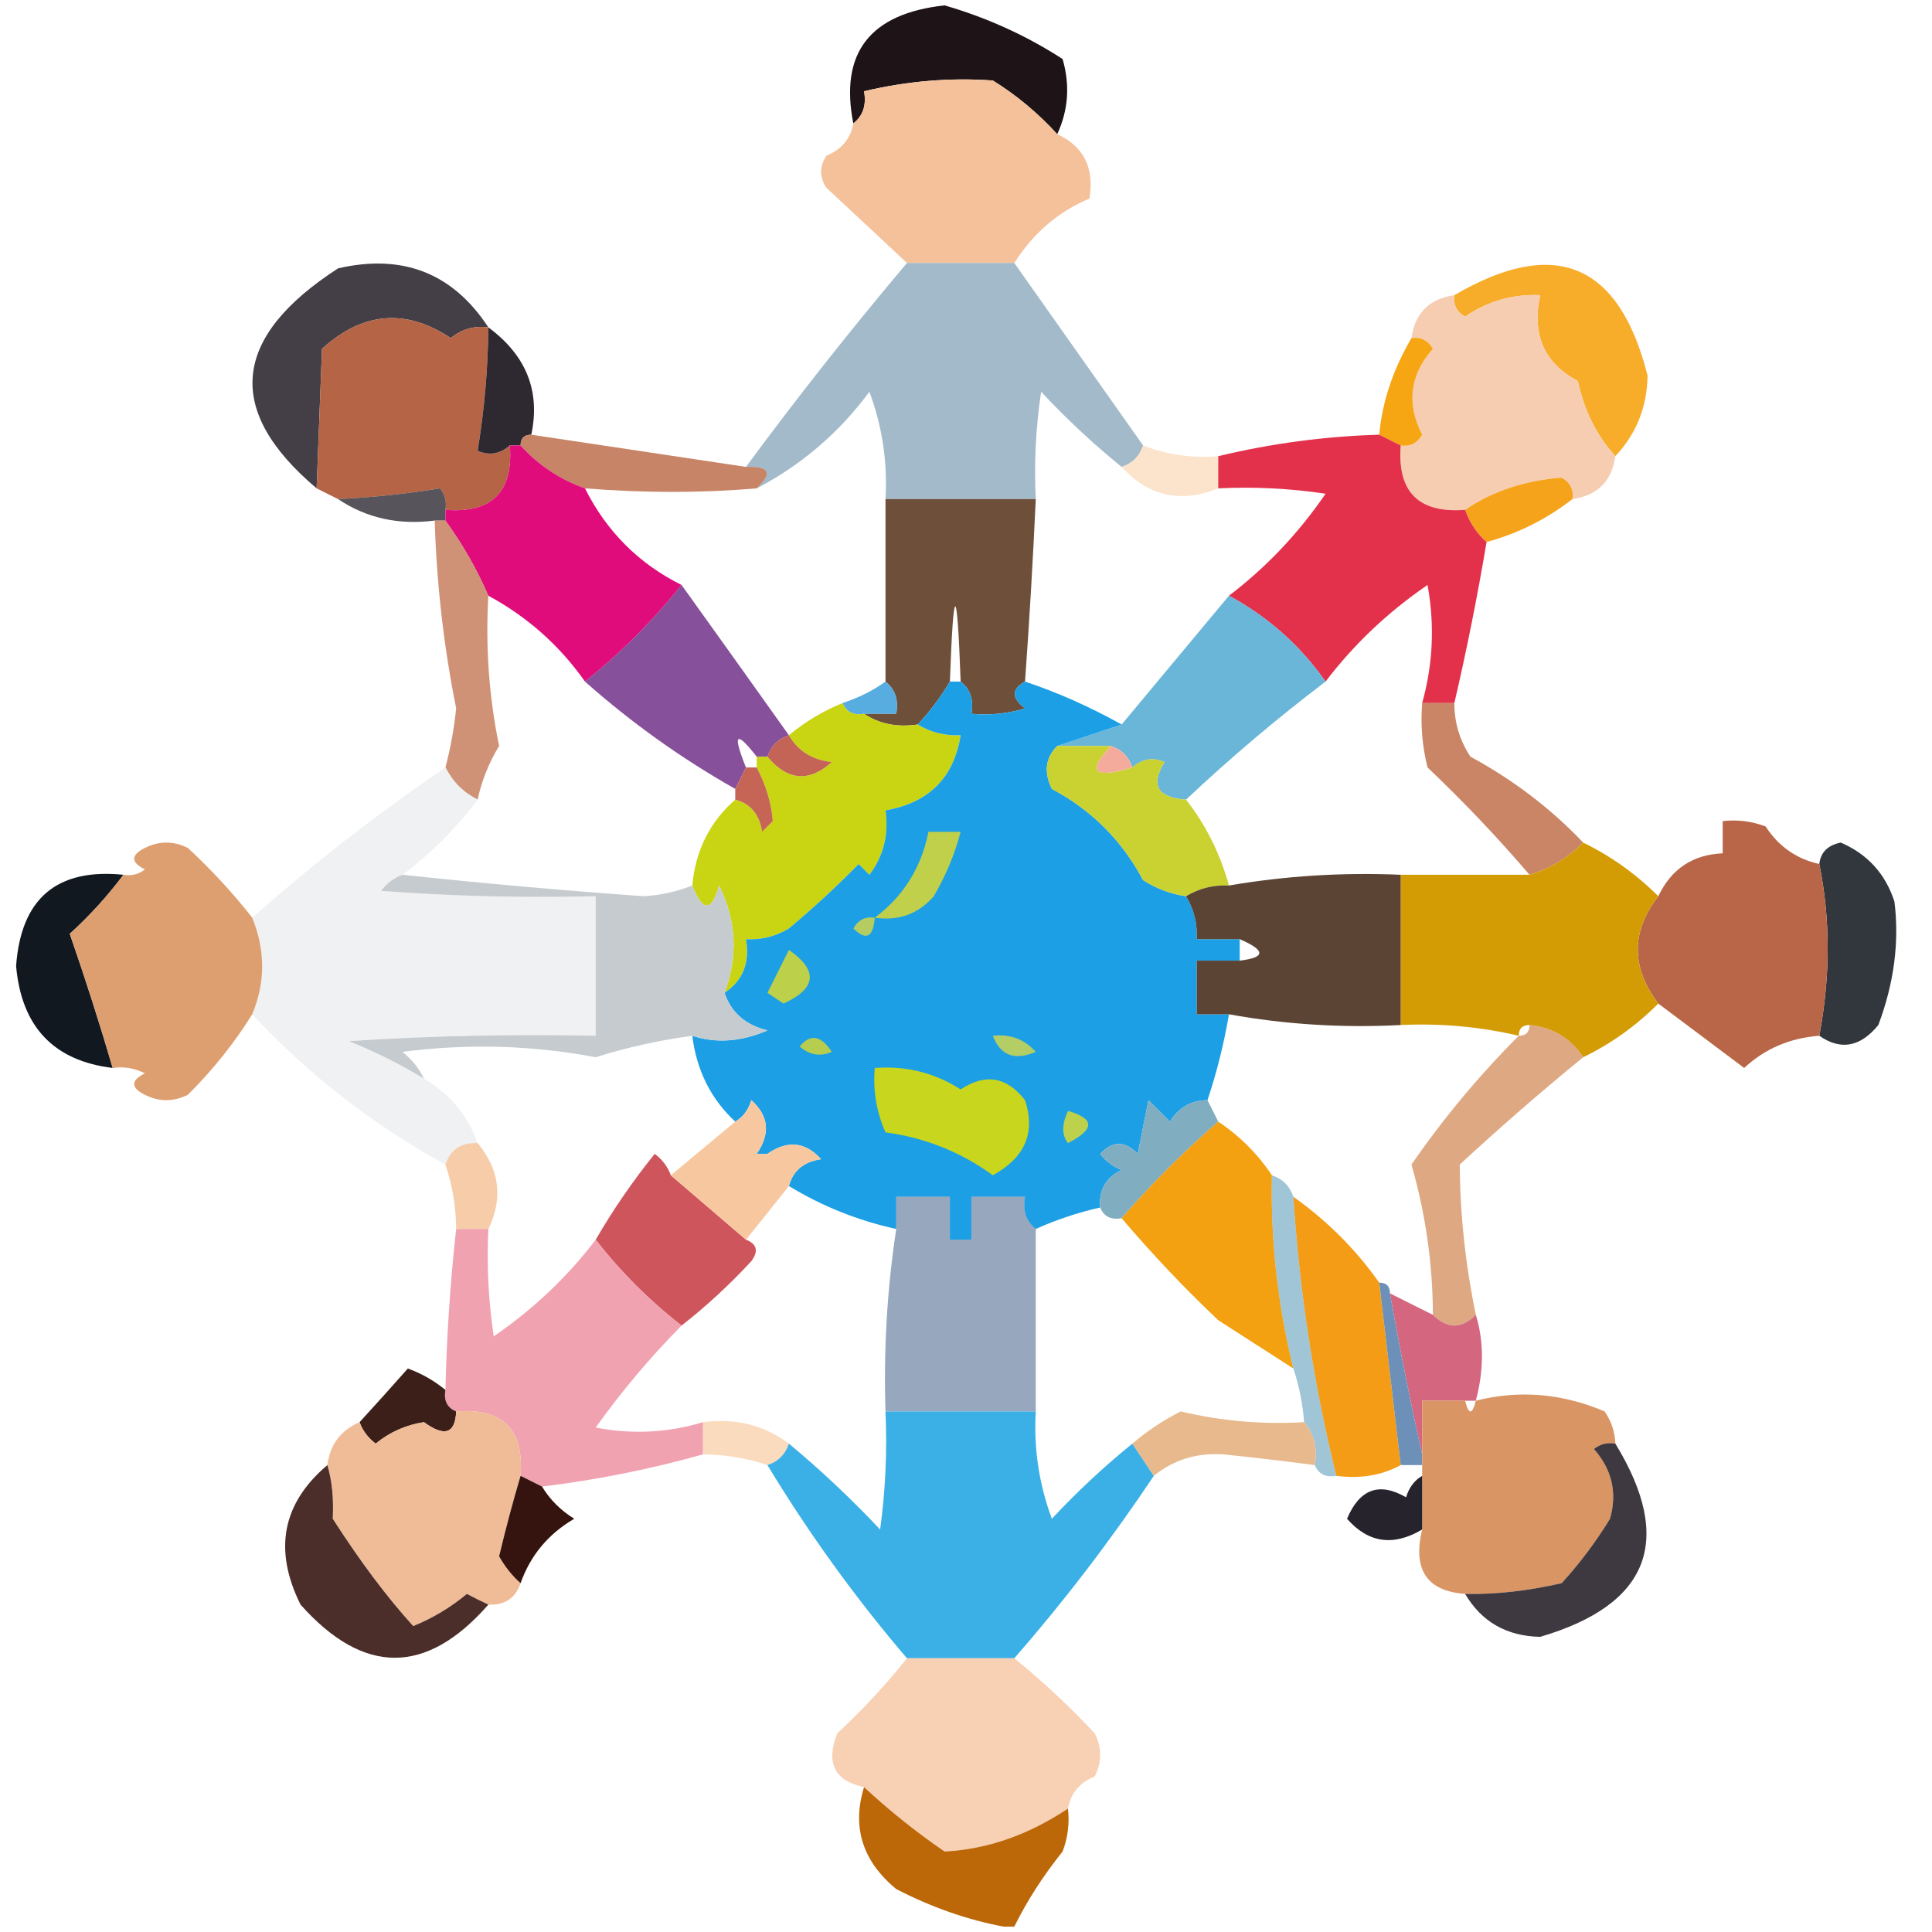 <?xml version="1.0" encoding="UTF-8"?>
<!DOCTYPE svg PUBLIC "-//W3C//DTD SVG 1.1//EN" "http://www.w3.org/Graphics/SVG/1.1/DTD/svg11.dtd">
<svg xmlns="http://www.w3.org/2000/svg" version="1.1" width="180px" height="180px" style="shape-rendering:geometricPrecision; text-rendering:geometricPrecision; image-rendering:optimizeQuality; fill-rule:evenodd; clip-rule:evenodd" xmlns:xlink="http://www.w3.org/1999/xlink">
<g><path style="opacity:1" fill="#1e1417" d="M 98.5,12.5 C 96.699,10.527 94.699,8.861 92.5,7.5C 88.551,7.213 84.551,7.547 80.5,8.5C 80.737,9.791 80.404,10.791 79.5,11.5C 78.208,4.931 81.041,1.265 88,0.5C 91.951,1.644 95.617,3.31 99,5.5C 99.703,7.929 99.537,10.262 98.5,12.5 Z"/></g>
<g><path style="opacity:1" fill="#f4c19a" d="M 98.5,12.5 C 100.972,13.642 101.972,15.642 101.5,18.5C 98.613,19.71 96.28,21.71 94.5,24.5C 91.167,24.5 87.833,24.5 84.5,24.5C 81.998,22.157 79.498,19.823 77,17.5C 76.333,16.5 76.333,15.5 77,14.5C 78.417,13.922 79.25,12.922 79.5,11.5C 80.404,10.791 80.737,9.791 80.5,8.5C 84.551,7.547 88.551,7.213 92.5,7.5C 94.699,8.861 96.699,10.527 98.5,12.5 Z"/></g>
<g><path style="opacity:0.9" fill="#f6a313" d="M 150.5,42.5 C 148.782,40.636 147.615,38.303 147,35.5C 143.864,33.836 142.697,31.169 143.5,27.5C 140.951,27.387 138.618,28.054 136.5,29.5C 135.702,29.043 135.369,28.376 135.5,27.5C 144.863,22.016 150.863,24.516 153.5,35C 153.452,37.922 152.452,40.422 150.5,42.5 Z"/></g>
<g><path style="opacity:0.906" fill="#312b33" d="M 45.5,30.5 C 44.178,30.33 43.011,30.663 42,31.5C 37.807,28.715 33.807,29.048 30,32.5C 29.825,36.942 29.658,41.276 29.5,45.5C 20.912,38.251 21.578,31.418 31.5,25C 37.524,23.615 42.191,25.448 45.5,30.5 Z"/></g>
<g><path style="opacity:1" fill="#a3baca" d="M 84.5,24.5 C 87.833,24.5 91.167,24.5 94.5,24.5C 98.5,30.167 102.5,35.833 106.5,41.5C 106.167,42.5 105.5,43.167 104.5,43.5C 101.87,41.372 99.37,39.039 97,36.5C 96.502,39.817 96.335,43.15 96.5,46.5C 91.833,46.5 87.167,46.5 82.5,46.5C 82.699,43.059 82.199,39.726 81,36.5C 78.17,40.324 74.67,43.324 70.5,45.5C 72.031,44.075 71.698,43.409 69.5,43.5C 74.233,37.078 79.233,30.745 84.5,24.5 Z"/></g>
<g><path style="opacity:1" fill="#b56446" d="M 45.5,30.5 C 45.468,34.263 45.135,38.096 44.5,42C 45.577,42.47 46.577,42.303 47.5,41.5C 47.833,45.833 45.833,47.833 41.5,47.5C 41.631,46.761 41.464,46.094 41,45.5C 37.812,46.017 34.646,46.35 31.5,46.5C 30.833,46.167 30.167,45.833 29.5,45.5C 29.658,41.276 29.825,36.942 30,32.5C 33.807,29.048 37.807,28.715 42,31.5C 43.011,30.663 44.178,30.33 45.5,30.5 Z"/></g>
<g><path style="opacity:1" fill="#f7cdb1" d="M 135.5,27.5 C 135.369,28.376 135.702,29.043 136.5,29.5C 138.618,28.054 140.951,27.387 143.5,27.5C 142.697,31.169 143.864,33.836 147,35.5C 147.615,38.303 148.782,40.636 150.5,42.5C 150.167,44.833 148.833,46.167 146.5,46.5C 146.631,45.624 146.298,44.957 145.5,44.5C 142.039,44.767 139.039,45.767 136.5,47.5C 132.167,47.833 130.167,45.833 130.5,41.5C 131.376,41.631 132.043,41.297 132.5,40.5C 131.017,37.589 131.35,34.922 133.5,32.5C 133.043,31.703 132.376,31.369 131.5,31.5C 131.833,29.167 133.167,27.833 135.5,27.5 Z"/></g>
<g><path style="opacity:1" fill="#2e2930" d="M 45.5,30.5 C 49.029,33.106 50.362,36.44 49.5,40.5C 48.833,40.5 48.5,40.833 48.5,41.5C 48.167,41.5 47.833,41.5 47.5,41.5C 46.577,42.303 45.577,42.47 44.5,42C 45.135,38.096 45.468,34.263 45.5,30.5 Z"/></g>
<g><path style="opacity:1" fill="#f6a513" d="M 131.5,31.5 C 132.376,31.369 133.043,31.703 133.5,32.5C 131.35,34.922 131.017,37.589 132.5,40.5C 132.043,41.297 131.376,41.631 130.5,41.5C 129.833,41.167 129.167,40.833 128.5,40.5C 128.777,37.446 129.777,34.446 131.5,31.5 Z"/></g>
<g><path style="opacity:0.742" fill="#fbd9ba" d="M 106.5,41.5 C 108.717,42.369 111.05,42.702 113.5,42.5C 113.5,43.5 113.5,44.5 113.5,45.5C 110.004,46.911 107.004,46.244 104.5,43.5C 105.5,43.167 106.167,42.5 106.5,41.5 Z"/></g>
<g><path style="opacity:0.842" fill="#bd6d4a" d="M 49.5,40.5 C 56.16,41.498 62.827,42.498 69.5,43.5C 71.698,43.409 72.031,44.075 70.5,45.5C 65.359,45.938 60.025,45.938 54.5,45.5C 52.148,44.66 50.148,43.326 48.5,41.5C 48.5,40.833 48.833,40.5 49.5,40.5 Z"/></g>
<g><path style="opacity:1" fill="#f6a31c" d="M 146.5,46.5 C 144.074,48.38 141.408,49.713 138.5,50.5C 137.599,49.709 136.932,48.709 136.5,47.5C 139.039,45.767 142.039,44.767 145.5,44.5C 146.298,44.957 146.631,45.624 146.5,46.5 Z"/></g>
<g><path style="opacity:0.788" fill="#2b2630" d="M 41.5,47.5 C 41.5,47.833 41.5,48.167 41.5,48.5C 41.167,48.5 40.833,48.5 40.5,48.5C 37.123,48.932 34.123,48.266 31.5,46.5C 34.646,46.35 37.812,46.017 41,45.5C 41.464,46.094 41.631,46.761 41.5,47.5 Z"/></g>
<g><path style="opacity:0.955" fill="#e00276" d="M 47.5,41.5 C 47.833,41.5 48.167,41.5 48.5,41.5C 50.148,43.326 52.148,44.66 54.5,45.5C 56.528,49.528 59.528,52.528 63.5,54.5C 60.806,57.861 57.806,60.861 54.5,63.5C 52.146,60.148 49.146,57.482 45.5,55.5C 44.431,53.031 43.098,50.698 41.5,48.5C 41.5,48.167 41.5,47.833 41.5,47.5C 45.833,47.833 47.833,45.833 47.5,41.5 Z"/></g>
<g><path style="opacity:1" fill="#e3314c" d="M 128.5,40.5 C 129.167,40.833 129.833,41.167 130.5,41.5C 130.167,45.833 132.167,47.833 136.5,47.5C 136.932,48.709 137.599,49.709 138.5,50.5C 137.65,55.56 136.65,60.56 135.5,65.5C 134.5,65.5 133.5,65.5 132.5,65.5C 133.511,61.888 133.678,58.221 133,54.5C 129.306,57.029 126.14,60.029 123.5,63.5C 121.126,60.126 118.126,57.459 114.5,55.5C 117.971,52.86 120.971,49.694 123.5,46C 120.183,45.502 116.85,45.335 113.5,45.5C 113.5,44.5 113.5,43.5 113.5,42.5C 118.425,41.316 123.425,40.649 128.5,40.5 Z"/></g>
<g><path style="opacity:0.764" fill="#c0714c" d="M 40.5,48.5 C 40.833,48.5 41.167,48.5 41.5,48.5C 43.098,50.698 44.431,53.031 45.5,55.5C 45.223,60.233 45.556,64.9 46.5,69.5C 45.544,71.075 44.877,72.742 44.5,74.5C 43.167,73.833 42.167,72.833 41.5,71.5C 41.971,69.712 42.304,67.878 42.5,66C 41.341,60.217 40.675,54.383 40.5,48.5 Z"/></g>
<g><path style="opacity:0.897" fill="#793d8f" d="M 63.5,54.5 C 66.821,59.129 70.154,63.796 73.5,68.5C 72.5,68.833 71.833,69.5 71.5,70.5C 71.167,70.5 70.833,70.5 70.5,70.5C 68.561,68.011 68.228,68.344 69.5,71.5C 69.167,72.167 68.833,72.833 68.5,73.5C 63.473,70.655 58.806,67.321 54.5,63.5C 57.806,60.861 60.806,57.861 63.5,54.5 Z"/></g>
<g><path style="opacity:0.941" fill="#65442e" d="M 82.5,46.5 C 87.167,46.5 91.833,46.5 96.5,46.5C 96.24,52.172 95.907,57.839 95.5,63.5C 94.226,64.189 94.226,65.023 95.5,66C 93.866,66.493 92.199,66.66 90.5,66.5C 90.737,65.209 90.404,64.209 89.5,63.5C 89.167,54.167 88.833,54.167 88.5,63.5C 87.659,64.926 86.659,66.26 85.5,67.5C 83.585,67.784 81.919,67.451 80.5,66.5C 81.5,66.5 82.5,66.5 83.5,66.5C 83.737,65.209 83.404,64.209 82.5,63.5C 82.5,57.833 82.5,52.167 82.5,46.5 Z"/></g>
<g><path style="opacity:0.91" fill="#5bafd4" d="M 114.5,55.5 C 118.126,57.459 121.126,60.126 123.5,63.5C 118.981,66.929 114.648,70.596 110.5,74.5C 107.827,74.316 107.16,73.149 108.5,71C 107.423,70.53 106.423,70.697 105.5,71.5C 105.167,70.5 104.5,69.833 103.5,69.5C 101.833,69.5 100.167,69.5 98.5,69.5C 100.5,68.833 102.5,68.167 104.5,67.5C 107.833,63.5 111.167,59.5 114.5,55.5 Z"/></g>
<g><path style="opacity:0.778" fill="#2997d8" d="M 82.5,63.5 C 83.404,64.209 83.737,65.209 83.5,66.5C 82.5,66.5 81.5,66.5 80.5,66.5C 79.508,66.672 78.842,66.338 78.5,65.5C 79.995,65.011 81.329,64.345 82.5,63.5 Z"/></g>
<g><path style="opacity:0.977" fill="#c8d50e" d="M 78.5,65.5 C 78.842,66.338 79.508,66.672 80.5,66.5C 81.919,67.451 83.585,67.784 85.5,67.5C 86.708,68.234 88.041,68.567 89.5,68.5C 88.873,72.46 86.54,74.794 82.5,75.5C 82.819,77.751 82.319,79.751 81,81.5C 80.667,81.167 80.333,80.833 80,80.5C 77.956,82.585 75.789,84.585 73.5,86.5C 72.264,87.246 70.93,87.579 69.5,87.5C 69.88,89.698 69.213,91.365 67.5,92.5C 68.778,89.136 68.612,85.803 67,82.5C 66.295,84.986 65.462,84.986 64.5,82.5C 64.794,79.246 66.127,76.579 68.5,74.5C 69.931,74.881 70.764,75.881 71,77.5C 71.333,77.167 71.667,76.833 72,76.5C 71.866,74.811 71.366,73.144 70.5,71.5C 70.5,71.167 70.5,70.833 70.5,70.5C 70.833,70.5 71.167,70.5 71.5,70.5C 73.373,72.743 75.373,72.91 77.5,71C 75.68,70.8 74.347,69.966 73.5,68.5C 75.001,67.249 76.668,66.249 78.5,65.5 Z"/></g>
<g><path style="opacity:0.995" fill="#1c9fe4" d="M 88.5,63.5 C 88.833,63.5 89.167,63.5 89.5,63.5C 90.404,64.209 90.737,65.209 90.5,66.5C 92.199,66.66 93.866,66.493 95.5,66C 94.226,65.023 94.226,64.189 95.5,63.5C 98.544,64.517 101.544,65.851 104.5,67.5C 102.5,68.167 100.5,68.833 98.5,69.5C 97.402,70.601 97.235,71.934 98,73.5C 101.7,75.467 104.534,78.301 106.5,82C 107.745,82.791 109.078,83.291 110.5,83.5C 111.234,84.708 111.567,86.041 111.5,87.5C 112.833,87.5 114.167,87.5 115.5,87.5C 115.5,88.167 115.5,88.833 115.5,89.5C 114.167,89.5 112.833,89.5 111.5,89.5C 111.5,91.167 111.5,92.833 111.5,94.5C 112.5,94.5 113.5,94.5 114.5,94.5C 114.037,97.221 113.371,99.888 112.5,102.5C 110.983,102.511 109.816,103.177 109,104.5C 108.333,103.833 107.667,103.167 107,102.5C 106.667,104.167 106.333,105.833 106,107.5C 104.817,106.269 103.651,106.269 102.5,107.5C 103.025,108.192 103.692,108.692 104.5,109C 103.027,109.71 102.36,110.876 102.5,112.5C 100.421,112.971 98.421,113.637 96.5,114.5C 95.596,113.791 95.263,112.791 95.5,111.5C 93.833,111.5 92.167,111.5 90.5,111.5C 90.5,112.833 90.5,114.167 90.5,115.5C 89.833,115.5 89.167,115.5 88.5,115.5C 88.5,114.167 88.5,112.833 88.5,111.5C 86.833,111.5 85.167,111.5 83.5,111.5C 83.5,112.5 83.5,113.5 83.5,114.5C 79.948,113.724 76.614,112.391 73.5,110.5C 73.881,109.069 74.881,108.236 76.5,108C 75.038,106.372 73.372,106.205 71.5,107.5C 71.167,107.5 70.833,107.5 70.5,107.5C 71.795,105.628 71.628,103.962 70,102.5C 69.722,103.416 69.222,104.082 68.5,104.5C 66.23,102.388 64.896,99.721 64.5,96.5C 66.717,97.227 69.05,97.06 71.5,96C 69.456,95.502 68.122,94.335 67.5,92.5C 69.213,91.365 69.88,89.698 69.5,87.5C 70.93,87.579 72.264,87.246 73.5,86.5C 75.789,84.585 77.956,82.585 80,80.5C 80.333,80.833 80.667,81.167 81,81.5C 82.319,79.751 82.819,77.751 82.5,75.5C 86.54,74.794 88.873,72.46 89.5,68.5C 88.041,68.567 86.708,68.234 85.5,67.5C 86.659,66.26 87.659,64.926 88.5,63.5 Z"/></g>
<g><path style="opacity:1" fill="#c46456" d="M 73.5,68.5 C 74.347,69.966 75.68,70.8 77.5,71C 75.373,72.91 73.373,72.743 71.5,70.5C 71.833,69.5 72.5,68.833 73.5,68.5 Z"/></g>
<g><path style="opacity:0.959" fill="#c8d029" d="M 98.5,69.5 C 100.167,69.5 101.833,69.5 103.5,69.5C 101.235,71.918 101.902,72.585 105.5,71.5C 106.423,70.697 107.423,70.53 108.5,71C 107.16,73.149 107.827,74.316 110.5,74.5C 112.341,76.849 113.674,79.515 114.5,82.5C 113.041,82.433 111.708,82.766 110.5,83.5C 109.078,83.291 107.745,82.791 106.5,82C 104.534,78.301 101.7,75.467 98,73.5C 97.235,71.934 97.402,70.601 98.5,69.5 Z"/></g>
<g><path style="opacity:1" fill="#f5ab9b" d="M 103.5,69.5 C 104.5,69.833 105.167,70.5 105.5,71.5C 101.902,72.585 101.235,71.918 103.5,69.5 Z"/></g>
<g><path style="opacity:1" fill="#f0f1f2" d="M 41.5,71.5 C 42.167,72.833 43.167,73.833 44.5,74.5C 42.5,77.167 40.167,79.5 37.5,81.5C 36.711,81.783 36.044,82.283 35.5,83C 42.158,83.5 48.825,83.666 55.5,83.5C 55.5,87.833 55.5,92.167 55.5,96.5C 47.826,96.334 40.159,96.5 32.5,97C 34.97,97.989 37.303,99.155 39.5,100.5C 41.914,101.911 43.581,103.911 44.5,106.5C 42.973,106.427 41.973,107.094 41.5,108.5C 34.728,104.786 28.729,100.119 23.5,94.5C 24.733,91.535 24.733,88.535 23.5,85.5C 29.233,80.427 35.233,75.761 41.5,71.5 Z"/></g>
<g><path style="opacity:1" fill="#c66456" d="M 69.5,71.5 C 69.833,71.5 70.167,71.5 70.5,71.5C 71.366,73.144 71.866,74.811 72,76.5C 71.667,76.833 71.333,77.167 71,77.5C 70.764,75.881 69.931,74.881 68.5,74.5C 68.5,74.167 68.5,73.833 68.5,73.5C 68.833,72.833 69.167,72.167 69.5,71.5 Z"/></g>
<g><path style="opacity:0.883" fill="#c37653" d="M 132.5,65.5 C 133.5,65.5 134.5,65.5 135.5,65.5C 135.491,67.308 135.991,68.975 137,70.5C 140.969,72.647 144.469,75.313 147.5,78.5C 146.078,79.925 144.411,80.925 142.5,81.5C 139.538,78.036 136.371,74.703 133,71.5C 132.505,69.527 132.338,67.527 132.5,65.5 Z"/></g>
<g><path style="opacity:1" fill="#121820" d="M 11.5,81.5 C 10.017,83.484 8.351,85.317 6.5,87C 7.94,91.154 9.274,95.32 10.5,99.5C 5.001,98.832 2.001,95.665 1.5,90C 1.955,83.709 5.288,80.875 11.5,81.5 Z"/></g>
<g><path style="opacity:1" fill="#c0d04b" d="M 81.5,85.5 C 84.167,83.507 85.834,80.84 86.5,77.5C 87.5,77.5 88.5,77.5 89.5,77.5C 88.956,79.579 88.122,81.579 87,83.5C 85.556,85.155 83.722,85.822 81.5,85.5 Z"/></g>
<g><path style="opacity:0.869" fill="#141a21" d="M 169.5,96.5 C 170.541,90.954 170.541,85.62 169.5,80.5C 169.62,79.414 170.287,78.747 171.5,78.5C 173.997,79.578 175.663,81.412 176.5,84C 176.967,87.763 176.467,91.597 175,95.5C 173.322,97.553 171.489,97.887 169.5,96.5 Z"/></g>
<g><path style="opacity:1" fill="#b4cc60" d="M 81.5,85.5 C 81.361,87.337 80.694,87.67 79.5,86.5C 79.957,85.703 80.624,85.369 81.5,85.5 Z"/></g>
<g><path style="opacity:1" fill="#c6cbcf" d="M 37.5,81.5 C 44.838,82.286 52.338,82.953 60,83.5C 61.592,83.395 63.092,83.061 64.5,82.5C 65.462,84.986 66.295,84.986 67,82.5C 68.612,85.803 68.778,89.136 67.5,92.5C 68.122,94.335 69.456,95.502 71.5,96C 69.05,97.06 66.717,97.227 64.5,96.5C 61.447,96.911 58.447,97.577 55.5,98.5C 49.552,97.376 43.552,97.21 37.5,98C 38.38,98.708 39.047,99.542 39.5,100.5C 37.303,99.155 34.97,97.989 32.5,97C 40.159,96.5 47.826,96.334 55.5,96.5C 55.5,92.167 55.5,87.833 55.5,83.5C 48.825,83.666 42.158,83.5 35.5,83C 36.044,82.283 36.711,81.783 37.5,81.5 Z"/></g>
<g><path style="opacity:1" fill="#bdd049" d="M 73.5,88.5 C 76.253,90.419 76.086,92.085 73,93.5C 72.5,93.167 72,92.833 71.5,92.5C 72.18,91.14 72.847,89.807 73.5,88.5 Z"/></g>
<g><path style="opacity:1" fill="#b86647" d="M 169.5,80.5 C 170.541,85.62 170.541,90.954 169.5,96.5C 166.761,96.707 164.427,97.707 162.5,99.5C 159.842,97.503 157.175,95.503 154.5,93.5C 151.952,90.126 151.952,86.793 154.5,83.5C 155.708,80.956 157.708,79.623 160.5,79.5C 160.5,78.5 160.5,77.5 160.5,76.5C 161.873,76.343 163.207,76.51 164.5,77C 165.695,78.852 167.362,80.019 169.5,80.5 Z"/></g>
<g><path style="opacity:1" fill="#d39c05" d="M 147.5,78.5 C 150.112,79.779 152.445,81.445 154.5,83.5C 151.952,86.793 151.952,90.126 154.5,93.5C 152.427,95.58 150.093,97.246 147.5,98.5C 146.33,96.722 144.664,95.722 142.5,95.5C 141.833,95.5 141.5,95.833 141.5,96.5C 137.901,95.656 134.234,95.323 130.5,95.5C 130.5,90.833 130.5,86.167 130.5,81.5C 134.5,81.5 138.5,81.5 142.5,81.5C 144.411,80.925 146.078,79.925 147.5,78.5 Z"/></g>
<g><path style="opacity:1" fill="#5b4434" d="M 130.5,81.5 C 130.5,86.167 130.5,90.833 130.5,95.5C 125.073,95.782 119.74,95.449 114.5,94.5C 113.5,94.5 112.5,94.5 111.5,94.5C 111.5,92.833 111.5,91.167 111.5,89.5C 112.833,89.5 114.167,89.5 115.5,89.5C 117.933,89.214 117.933,88.548 115.5,87.5C 114.167,87.5 112.833,87.5 111.5,87.5C 111.567,86.041 111.234,84.708 110.5,83.5C 111.708,82.766 113.041,82.433 114.5,82.5C 119.772,81.6 125.105,81.266 130.5,81.5 Z"/></g>
<g><path style="opacity:0.924" fill="#db9865" d="M 23.5,85.5 C 24.733,88.535 24.733,91.535 23.5,94.5C 21.821,97.195 19.821,99.695 17.5,102C 16.167,102.667 14.833,102.667 13.5,102C 12.167,101.333 12.167,100.667 13.5,100C 12.552,99.517 11.552,99.35 10.5,99.5C 9.274,95.32 7.94,91.154 6.5,87C 8.351,85.317 10.017,83.484 11.5,81.5C 12.239,81.631 12.906,81.464 13.5,81C 12.167,80.333 12.167,79.667 13.5,79C 14.833,78.333 16.167,78.333 17.5,79C 19.678,81.011 21.678,83.177 23.5,85.5 Z"/></g>
<g><path style="opacity:1" fill="#b6cd50" d="M 74.5,97.5 C 75.497,96.287 76.497,96.454 77.5,98C 76.423,98.47 75.423,98.303 74.5,97.5 Z"/></g>
<g><path style="opacity:1" fill="#b4cd65" d="M 92.5,96.5 C 94.103,96.312 95.437,96.812 96.5,98C 94.537,98.844 93.204,98.344 92.5,96.5 Z"/></g>
<g><path style="opacity:1" fill="#c8d61d" d="M 81.5,99.5 C 84.432,99.284 87.098,99.951 89.5,101.5C 91.792,99.976 93.792,100.309 95.5,102.5C 96.499,105.521 95.499,107.854 92.5,109.5C 89.531,107.333 86.197,105.999 82.5,105.5C 81.652,103.591 81.318,101.591 81.5,99.5 Z"/></g>
<g><path style="opacity:1" fill="#bed14c" d="M 99.5,103.5 C 102.012,104.216 102.012,105.216 99.5,106.5C 98.913,105.767 98.913,104.767 99.5,103.5 Z"/></g>
<g><path style="opacity:0.775" fill="#d58f5f" d="M 142.5,95.5 C 144.664,95.722 146.33,96.722 147.5,98.5C 143.564,101.718 139.731,105.051 136,108.5C 136.034,113.186 136.534,117.852 137.5,122.5C 136.167,123.833 134.833,123.833 133.5,122.5C 133.483,117.732 132.816,113.066 131.5,108.5C 134.48,104.189 137.813,100.189 141.5,96.5C 142.167,96.5 142.5,96.167 142.5,95.5 Z"/></g>
<g><path style="opacity:1" fill="#81adc0" d="M 112.5,102.5 C 112.833,103.167 113.167,103.833 113.5,104.5C 110.272,107.306 107.272,110.306 104.5,113.5C 103.508,113.672 102.842,113.338 102.5,112.5C 102.36,110.876 103.027,109.71 104.5,109C 103.692,108.692 103.025,108.192 102.5,107.5C 103.651,106.269 104.817,106.269 106,107.5C 106.333,105.833 106.667,104.167 107,102.5C 107.667,103.167 108.333,103.833 109,104.5C 109.816,103.177 110.983,102.511 112.5,102.5 Z"/></g>
<g><path style="opacity:0.82" fill="#f4c196" d="M 44.5,106.5 C 46.552,108.976 46.885,111.642 45.5,114.5C 44.5,114.5 43.5,114.5 42.5,114.5C 42.483,112.435 42.15,110.435 41.5,108.5C 41.973,107.094 42.973,106.427 44.5,106.5 Z"/></g>
<g><path style="opacity:1" fill="#cf555d" d="M 62.5,109.5 C 64.808,111.471 67.141,113.471 69.5,115.5C 70.525,115.897 70.692,116.563 70,117.5C 67.963,119.706 65.797,121.706 63.5,123.5C 60.5,121.167 57.833,118.5 55.5,115.5C 57.113,112.714 58.946,110.047 61,107.5C 61.717,108.044 62.217,108.711 62.5,109.5 Z"/></g>
<g><path style="opacity:0.946" fill="#f39b05" d="M 113.5,104.5 C 115.5,105.833 117.167,107.5 118.5,109.5C 118.376,115.599 119.043,121.599 120.5,127.5C 118.195,126.011 115.862,124.511 113.5,123C 110.351,120.017 107.351,116.85 104.5,113.5C 107.272,110.306 110.272,107.306 113.5,104.5 Z"/></g>
<g><path style="opacity:1" fill="#f7c89f" d="M 70.5,107.5 C 68.554,108.254 67.721,109.588 68,111.5C 69.376,110.295 70.542,108.962 71.5,107.5C 73.372,106.205 75.038,106.372 76.5,108C 74.881,108.236 73.881,109.069 73.5,110.5C 72.197,112.142 70.864,113.809 69.5,115.5C 67.141,113.471 64.808,111.471 62.5,109.5C 64.525,107.804 66.525,106.137 68.5,104.5C 69.222,104.082 69.722,103.416 70,102.5C 71.628,103.962 71.795,105.628 70.5,107.5 Z M 70.5,107.5 C 70.833,107.5 71.167,107.5 71.5,107.5C 70.542,108.962 69.376,110.295 68,111.5C 67.721,109.588 68.554,108.254 70.5,107.5 Z"/></g>
<g><path style="opacity:0.997" fill="#f49c16" d="M 120.5,111.5 C 123.64,113.728 126.306,116.395 128.5,119.5C 129.167,125.167 129.833,130.833 130.5,136.5C 128.735,137.461 126.735,137.795 124.5,137.5C 122.39,128.965 121.057,120.298 120.5,111.5 Z"/></g>
<g><path style="opacity:0.443" fill="#163c6e" d="M 88.5,115.5 C 89.75,120.64 90.416,120.64 90.5,115.5C 90.5,114.167 90.5,112.833 90.5,111.5C 92.167,111.5 93.833,111.5 95.5,111.5C 95.263,112.791 95.596,113.791 96.5,114.5C 96.5,120.167 96.5,125.833 96.5,131.5C 91.833,131.5 87.167,131.5 82.5,131.5C 82.313,125.788 82.646,120.121 83.5,114.5C 83.5,113.5 83.5,112.5 83.5,111.5C 85.167,111.5 86.833,111.5 88.5,111.5C 88.5,112.833 88.5,114.167 88.5,115.5 Z M 88.5,115.5 C 89.167,115.5 89.833,115.5 90.5,115.5C 90.416,120.64 89.75,120.64 88.5,115.5 Z"/></g>
<g><path style="opacity:0.967" fill="#f19faf" d="M 42.5,114.5 C 43.5,114.5 44.5,114.5 45.5,114.5C 45.335,117.85 45.502,121.183 46,124.5C 49.694,121.971 52.86,118.971 55.5,115.5C 57.833,118.5 60.5,121.167 63.5,123.5C 60.577,126.459 57.91,129.625 55.5,133C 58.888,133.659 62.221,133.492 65.5,132.5C 65.5,133.5 65.5,134.5 65.5,135.5C 60.605,136.879 55.605,137.879 50.5,138.5C 49.833,138.167 49.167,137.833 48.5,137.5C 48.833,133.167 46.833,131.167 42.5,131.5C 41.662,131.158 41.328,130.492 41.5,129.5C 41.613,124.482 41.947,119.482 42.5,114.5 Z"/></g>
<g><path style="opacity:0.612" fill="#63a0be" d="M 118.5,109.5 C 119.5,109.833 120.167,110.5 120.5,111.5C 121.057,120.298 122.39,128.965 124.5,137.5C 123.508,137.672 122.842,137.338 122.5,136.5C 122.768,134.901 122.434,133.568 121.5,132.5C 121.371,130.784 121.038,129.117 120.5,127.5C 119.043,121.599 118.376,115.599 118.5,109.5 Z"/></g>
<g><path style="opacity:0.787" fill="#c83e5e" d="M 129.5,120.5 C 130.833,121.167 132.167,121.833 133.5,122.5C 134.833,123.833 136.167,123.833 137.5,122.5C 138.258,124.981 138.258,127.648 137.5,130.5C 137.167,130.5 136.833,130.5 136.5,130.5C 135.167,130.5 133.833,130.5 132.5,130.5C 132.5,132.167 132.5,133.833 132.5,135.5C 131.408,130.638 130.408,125.638 129.5,120.5 Z"/></g>
<g><path style="opacity:0.933" fill="#2d0f08" d="M 41.5,129.5 C 41.328,130.492 41.662,131.158 42.5,131.5C 42.417,133.57 41.417,133.903 39.5,132.5C 37.813,132.76 36.313,133.427 35,134.5C 34.283,133.956 33.783,133.289 33.5,132.5C 34.991,130.873 36.491,129.207 38,127.5C 39.303,127.978 40.469,128.645 41.5,129.5 Z"/></g>
<g><path style="opacity:1" fill="#6c90b8" d="M 128.5,119.5 C 129.167,119.5 129.5,119.833 129.5,120.5C 130.408,125.638 131.408,130.638 132.5,135.5C 132.5,135.833 132.5,136.167 132.5,136.5C 131.833,136.5 131.167,136.5 130.5,136.5C 129.833,130.833 129.167,125.167 128.5,119.5 Z"/></g>
<g><path style="opacity:0.741" fill="#facfa7" d="M 65.5,132.5 C 68.553,132.111 71.22,132.777 73.5,134.5C 73.167,135.5 72.5,136.167 71.5,136.5C 69.565,135.85 67.565,135.517 65.5,135.5C 65.5,134.5 65.5,133.5 65.5,132.5 Z"/></g>
<g><path style="opacity:0.965" fill="#35aee6" d="M 82.5,131.5 C 87.167,131.5 91.833,131.5 96.5,131.5C 96.301,134.941 96.801,138.274 98,141.5C 100.37,138.961 102.87,136.628 105.5,134.5C 106.167,135.5 106.833,136.5 107.5,137.5C 103.488,143.499 99.154,149.166 94.5,154.5C 91.167,154.5 87.833,154.5 84.5,154.5C 79.677,148.853 75.343,142.853 71.5,136.5C 72.5,136.167 73.167,135.5 73.5,134.5C 76.464,136.962 79.297,139.629 82,142.5C 82.499,138.848 82.665,135.182 82.5,131.5 Z"/></g>
<g><path style="opacity:0.811" fill="#e4a974" d="M 121.5,132.5 C 122.434,133.568 122.768,134.901 122.5,136.5C 119.681,136.131 116.848,135.798 114,135.5C 111.498,135.338 109.331,136.005 107.5,137.5C 106.833,136.5 106.167,135.5 105.5,134.5C 106.834,133.348 108.334,132.348 110,131.5C 113.776,132.394 117.61,132.728 121.5,132.5 Z"/></g>
<g><path style="opacity:1" fill="#d99563" d="M 150.5,134.5 C 149.761,134.369 149.094,134.536 148.5,135C 150.187,136.913 150.687,139.08 150,141.5C 148.692,143.641 147.192,145.641 145.5,147.5C 142.318,148.228 139.318,148.561 136.5,148.5C 132.932,148.241 131.599,146.241 132.5,142.5C 132.5,140.833 132.5,139.167 132.5,137.5C 132.5,137.167 132.5,136.833 132.5,136.5C 132.5,136.167 132.5,135.833 132.5,135.5C 132.5,133.833 132.5,132.167 132.5,130.5C 133.833,130.5 135.167,130.5 136.5,130.5C 136.833,131.833 137.167,131.833 137.5,130.5C 141.526,129.479 145.526,129.812 149.5,131.5C 150.127,132.417 150.461,133.417 150.5,134.5 Z"/></g>
<g><path style="opacity:1" fill="#27232d" d="M 132.5,137.5 C 132.5,139.167 132.5,140.833 132.5,142.5C 129.817,144.094 127.484,143.761 125.5,141.5C 126.673,138.721 128.507,138.054 131,139.5C 131.278,138.584 131.778,137.918 132.5,137.5 Z"/></g>
<g><path style="opacity:1" fill="#f0bc97" d="M 42.5,131.5 C 46.833,131.167 48.833,133.167 48.5,137.5C 47.79,139.893 47.123,142.393 46.5,145C 47.066,145.995 47.733,146.828 48.5,147.5C 48.027,148.906 47.027,149.573 45.5,149.5C 44.85,149.196 44.184,148.863 43.5,148.5C 41.999,149.752 40.333,150.752 38.5,151.5C 36.074,148.838 33.574,145.505 31,141.5C 31.096,139.619 30.929,137.953 30.5,136.5C 30.738,134.596 31.738,133.262 33.5,132.5C 33.783,133.289 34.283,133.956 35,134.5C 36.313,133.427 37.813,132.76 39.5,132.5C 41.417,133.903 42.417,133.57 42.5,131.5 Z"/></g>
<g><path style="opacity:1" fill="#35130e" d="M 48.5,137.5 C 49.167,137.833 49.833,138.167 50.5,138.5C 51.23,139.712 52.23,140.712 53.5,141.5C 51.086,142.911 49.419,144.911 48.5,147.5C 47.733,146.828 47.066,145.995 46.5,145C 47.123,142.393 47.79,139.893 48.5,137.5 Z"/></g>
<g><path style="opacity:0.916" fill="#2d272f" d="M 150.5,134.5 C 156,143.505 153.666,149.505 143.5,152.5C 140.372,152.439 138.039,151.106 136.5,148.5C 139.318,148.561 142.318,148.228 145.5,147.5C 147.192,145.641 148.692,143.641 150,141.5C 150.687,139.08 150.187,136.913 148.5,135C 149.094,134.536 149.761,134.369 150.5,134.5 Z"/></g>
<g><path style="opacity:0.878" fill="#33110c" d="M 30.5,136.5 C 30.929,137.953 31.096,139.619 31,141.5C 33.574,145.505 36.074,148.838 38.5,151.5C 40.333,150.752 41.999,149.752 43.5,148.5C 44.184,148.863 44.85,149.196 45.5,149.5C 39.711,156.099 33.877,156.099 28,149.5C 25.462,144.395 26.296,140.061 30.5,136.5 Z"/></g>
<g><path style="opacity:1" fill="#f8d0b3" d="M 84.5,154.5 C 87.833,154.5 91.167,154.5 94.5,154.5C 97.156,156.656 99.656,158.989 102,161.5C 102.667,162.833 102.667,164.167 102,165.5C 100.583,166.078 99.75,167.078 99.5,168.5C 95.812,170.96 91.979,172.294 88,172.5C 85.348,170.68 82.848,168.68 80.5,166.5C 77.756,165.928 76.923,164.262 78,161.5C 80.344,159.323 82.511,156.99 84.5,154.5 Z"/></g>
<g><path style="opacity:1" fill="#bc6708" d="M 80.5,166.5 C 82.848,168.68 85.348,170.68 88,172.5C 91.979,172.294 95.812,170.96 99.5,168.5C 99.657,169.873 99.49,171.207 99,172.5C 97.187,174.761 95.687,177.095 94.5,179.5C 94.167,179.5 93.833,179.5 93.5,179.5C 90.109,178.859 86.776,177.692 83.5,176C 80.353,173.399 79.353,170.232 80.5,166.5 Z"/></g>
</svg>
